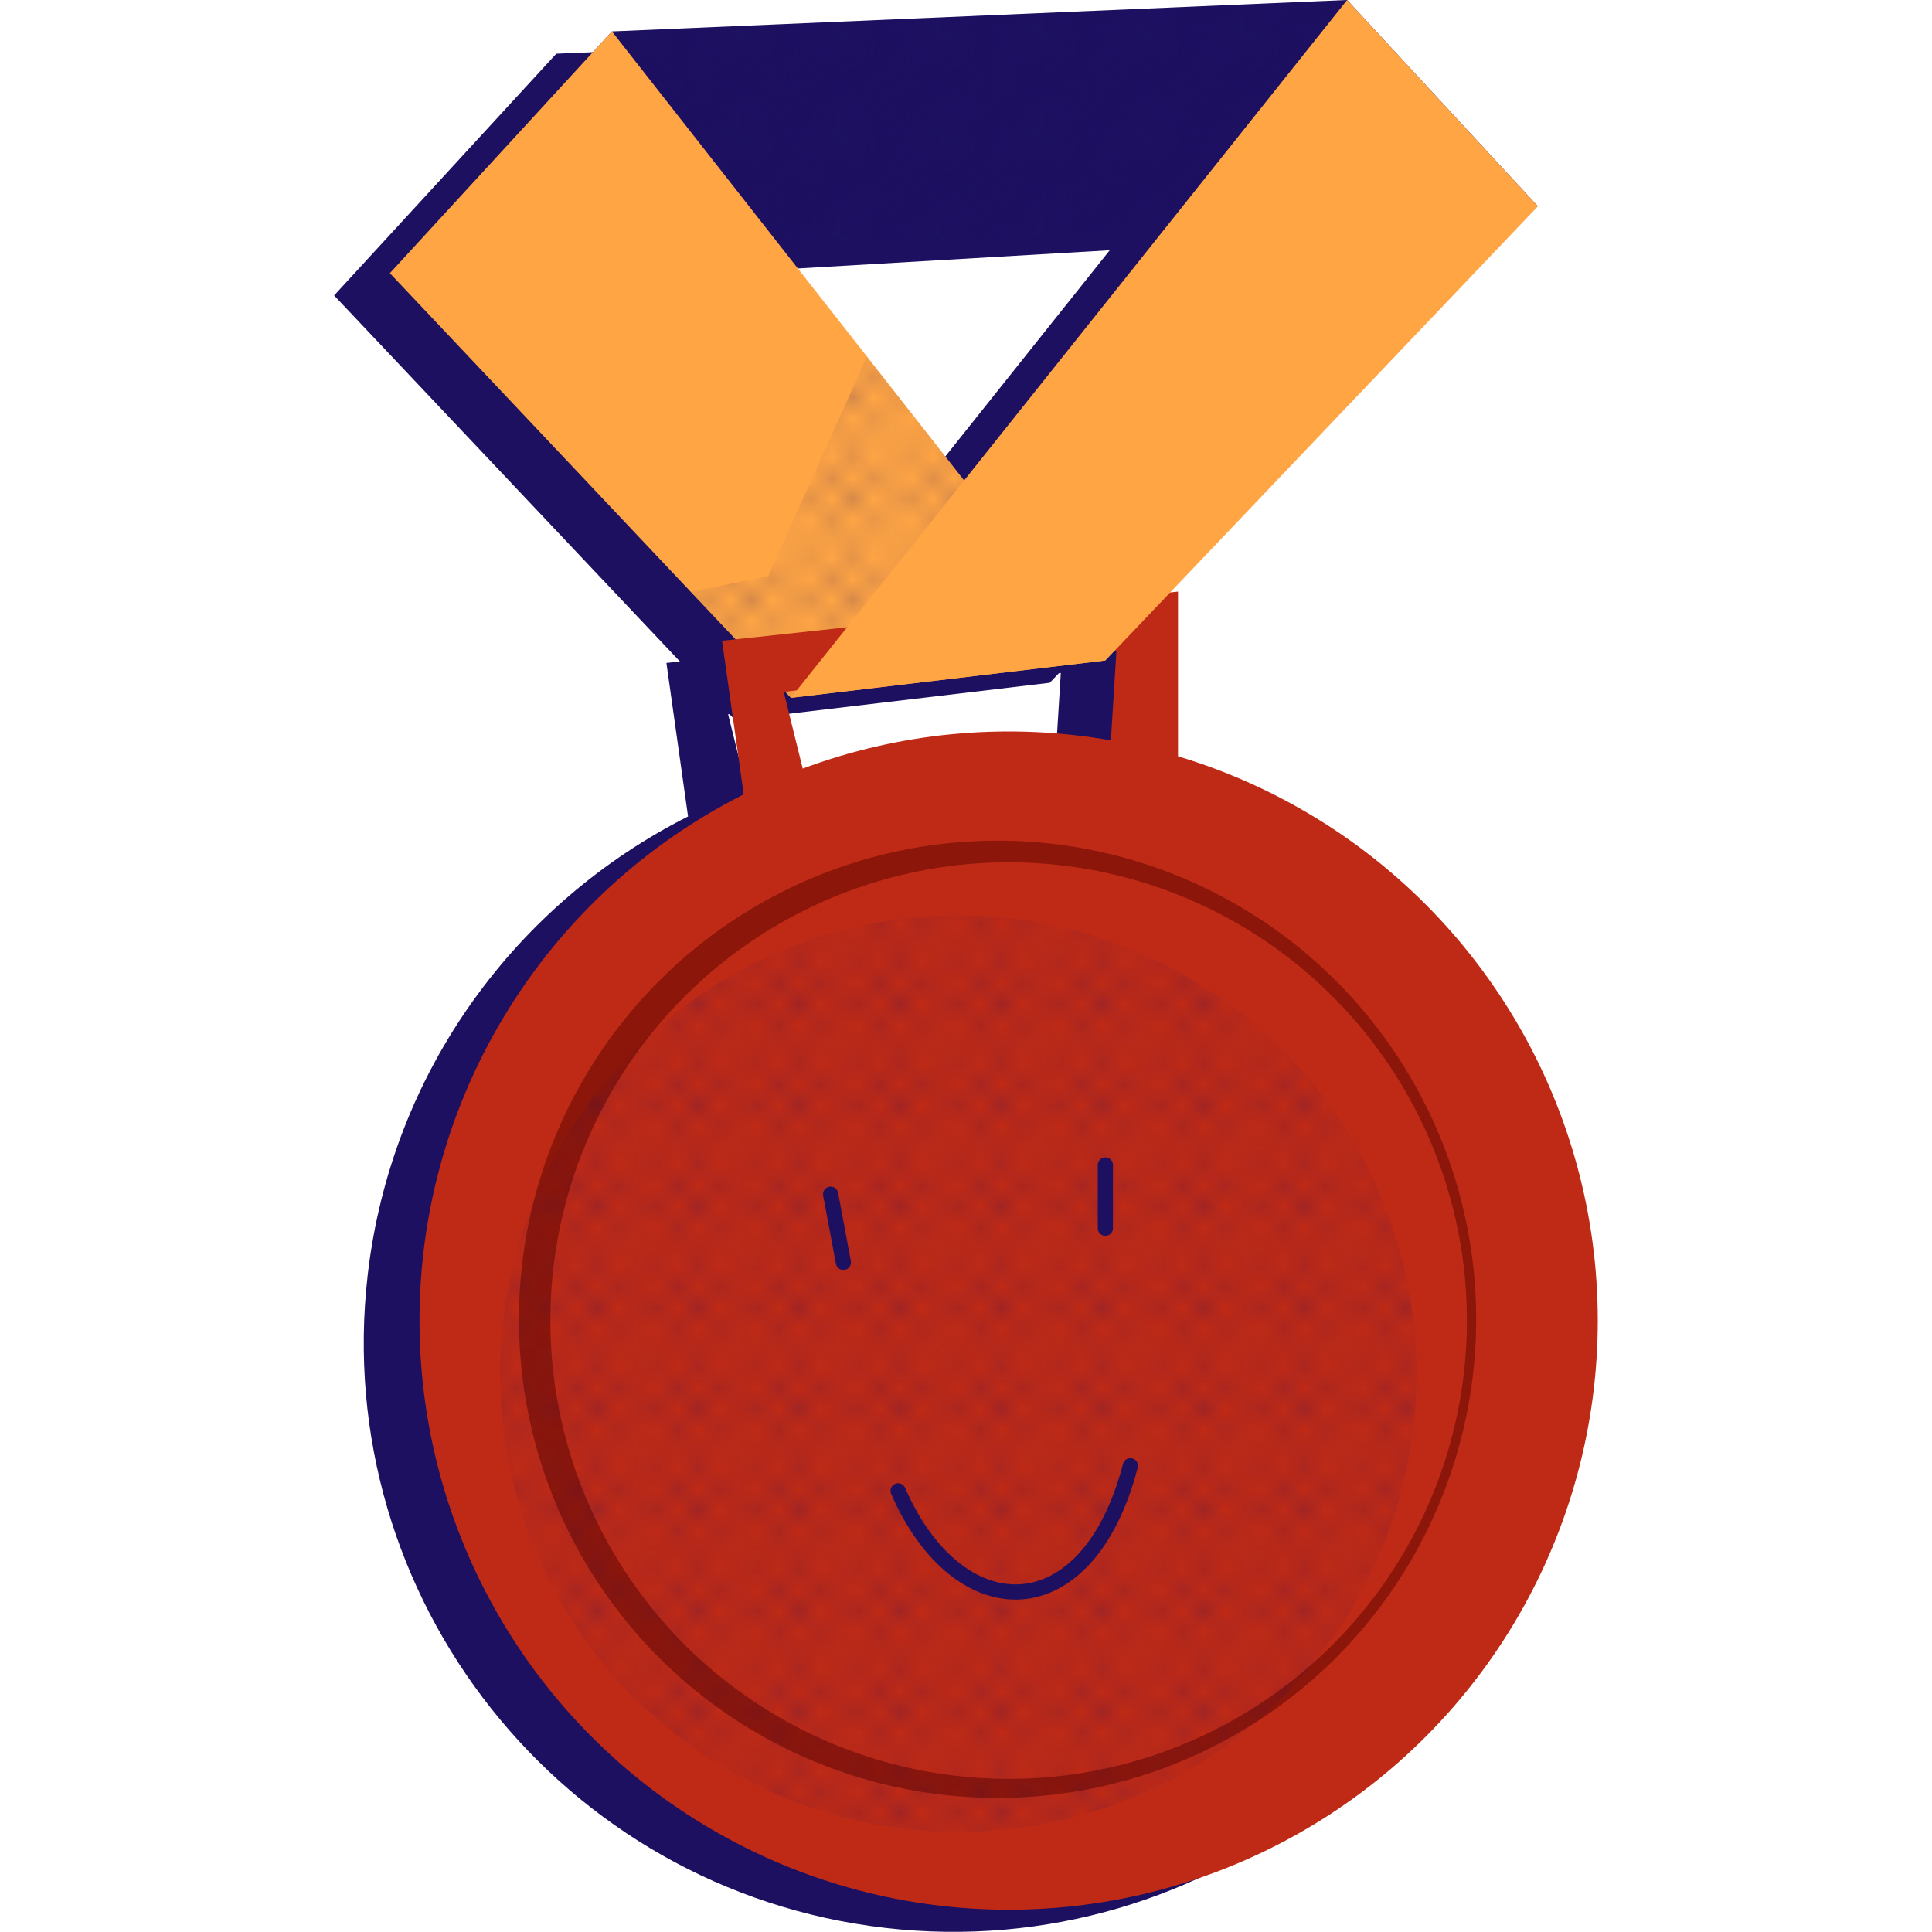 <svg xmlns="http://www.w3.org/2000/svg" xmlns:xlink="http://www.w3.org/1999/xlink" viewBox="0 0 150 150"><defs><style>.cls-1{fill:#ffa544;}.cls-1,.cls-2,.cls-3,.cls-4,.cls-5,.cls-6,.cls-7{stroke-width:0px;}.cls-8{isolation:isolate;}.cls-2,.cls-9{fill:none;}.cls-9{stroke:#1d1061;stroke-linecap:round;stroke-linejoin:round;stroke-width:1.18px;}.cls-3{fill:#1d1061;}.cls-4{fill:#bf2a16;}.cls-5{fill:url(#_40_10_ppp-2);}.cls-5,.cls-6{mix-blend-mode:overlay;opacity:.5;}.cls-6{fill:url(#_40_10_ppp);}.cls-7{fill:#8c160a;}</style><pattern id="_40_10_ppp" x="0" y="0" width="4.93" height="4.93" patternTransform="translate(4614.29 5674.19) scale(1.57)" patternUnits="userSpaceOnUse" viewBox="0 0 4.93 4.93"><rect class="cls-2" y="0" width="4.93" height="4.93"/><circle class="cls-3" cx="4.41" cy="4.41" r=".52"/><circle class="cls-3" cx="1.82" cy="4.41" r=".52"/><path class="cls-3" d="M4.41,2.34c.29,0,.52-.23.52-.52s-.23-.52-.52-.52-.52.23-.52.52.23.52.52.52Z"/><path class="cls-3" d="M1.82,2.34c.29,0,.52-.23.52-.52s-.23-.52-.52-.52-.52.23-.52.52.23.52.52.52Z"/><path class="cls-3" d="M.52,3.63c.29,0,.52-.23.52-.52s-.23-.52-.52-.52S0,2.83,0,3.11s.23.52.52.52Z"/><circle class="cls-3" cx="3.11" cy="3.11" r=".52"/><path class="cls-3" d="M.52,1.04c.29,0,.52-.23.52-.52S.81,0,.52,0,0,.23,0,.52s.23.52.52.52Z"/><circle class="cls-3" cx="3.11" cy=".52" r=".52"/></pattern><pattern id="_40_10_ppp-2" patternTransform="translate(4618.43 5674.19) scale(1.57)" xlink:href="#_40_10_ppp"/></defs><g class="cls-8"><g id="Calque_6"><path class="cls-3" d="M87.14,60.45v-12.79l-.62.07,28.55-29.98L100.27,1.73l-57.08,2.44-17.25,18.77,26.85,28.42-1.05.11,1.68,11.92c-13.27,6.7-23.03,19.71-24.87,35.58-2.91,25.09,15.07,47.8,40.16,50.71,25.09,2.91,47.8-15.07,50.71-40.16,2.6-22.37-11.42-42.83-32.28-49.07ZM86.15,19.44l-15.62,19.59-7.54-9.62h0l-6.47-8.25,29.63-1.73ZM56.53,55.45h.11s.44.46.44.46l24.42-2.9.71-.74.15-.02-.43,6.97c-.88-.15-1.77-.29-2.67-.4-7.45-.86-14.69.12-21.26,2.58l-1.47-5.95Z"/><polygon class="cls-3" points="47.51 2.44 104.59 0 119.4 16.02 30.27 21.21 47.51 2.44"/><polygon class="cls-6" points="47.51 2.44 104.59 0 119.4 16.02 30.27 21.21 47.51 2.44"/><polygon class="cls-1" points="85.82 51.28 47.51 2.44 30.27 21.21 61.4 54.18 85.82 51.28"/><polygon class="cls-5" points="61.4 54.18 85.82 51.28 67.31 27.68 59.64 44.72 53.65 45.96 61.4 54.18"/><path class="cls-4" d="M56.06,49.75l1.98,14.04,33.42-.46v-17.4l-35.41,3.82ZM85.97,61.96h-23.08l-2.04-8.24,25.83-3.2-.71,11.45Z"/><polygon class="cls-1" points="61.4 54.18 85.82 51.28 119.4 16.02 104.59 0 61.4 54.18"/><circle class="cls-4" cx="78.31" cy="102.53" r="45.74"/><circle class="cls-7" cx="77.45" cy="102.43" r="37.16"/><circle class="cls-4" cx="78.31" cy="102.53" r="35.58"/><circle class="cls-6" cx="74.4" cy="106.65" r="35.58"/><line class="cls-9" x1="64.49" y1="92.72" x2="65.48" y2="98.01"/><line class="cls-9" x1="85.82" y1="90.45" x2="85.82" y2="95.36"/><path class="cls-9" d="M87.76,113.8c-3.32,12.79-13.36,12.66-18.03,1.95"/></g></g></svg>